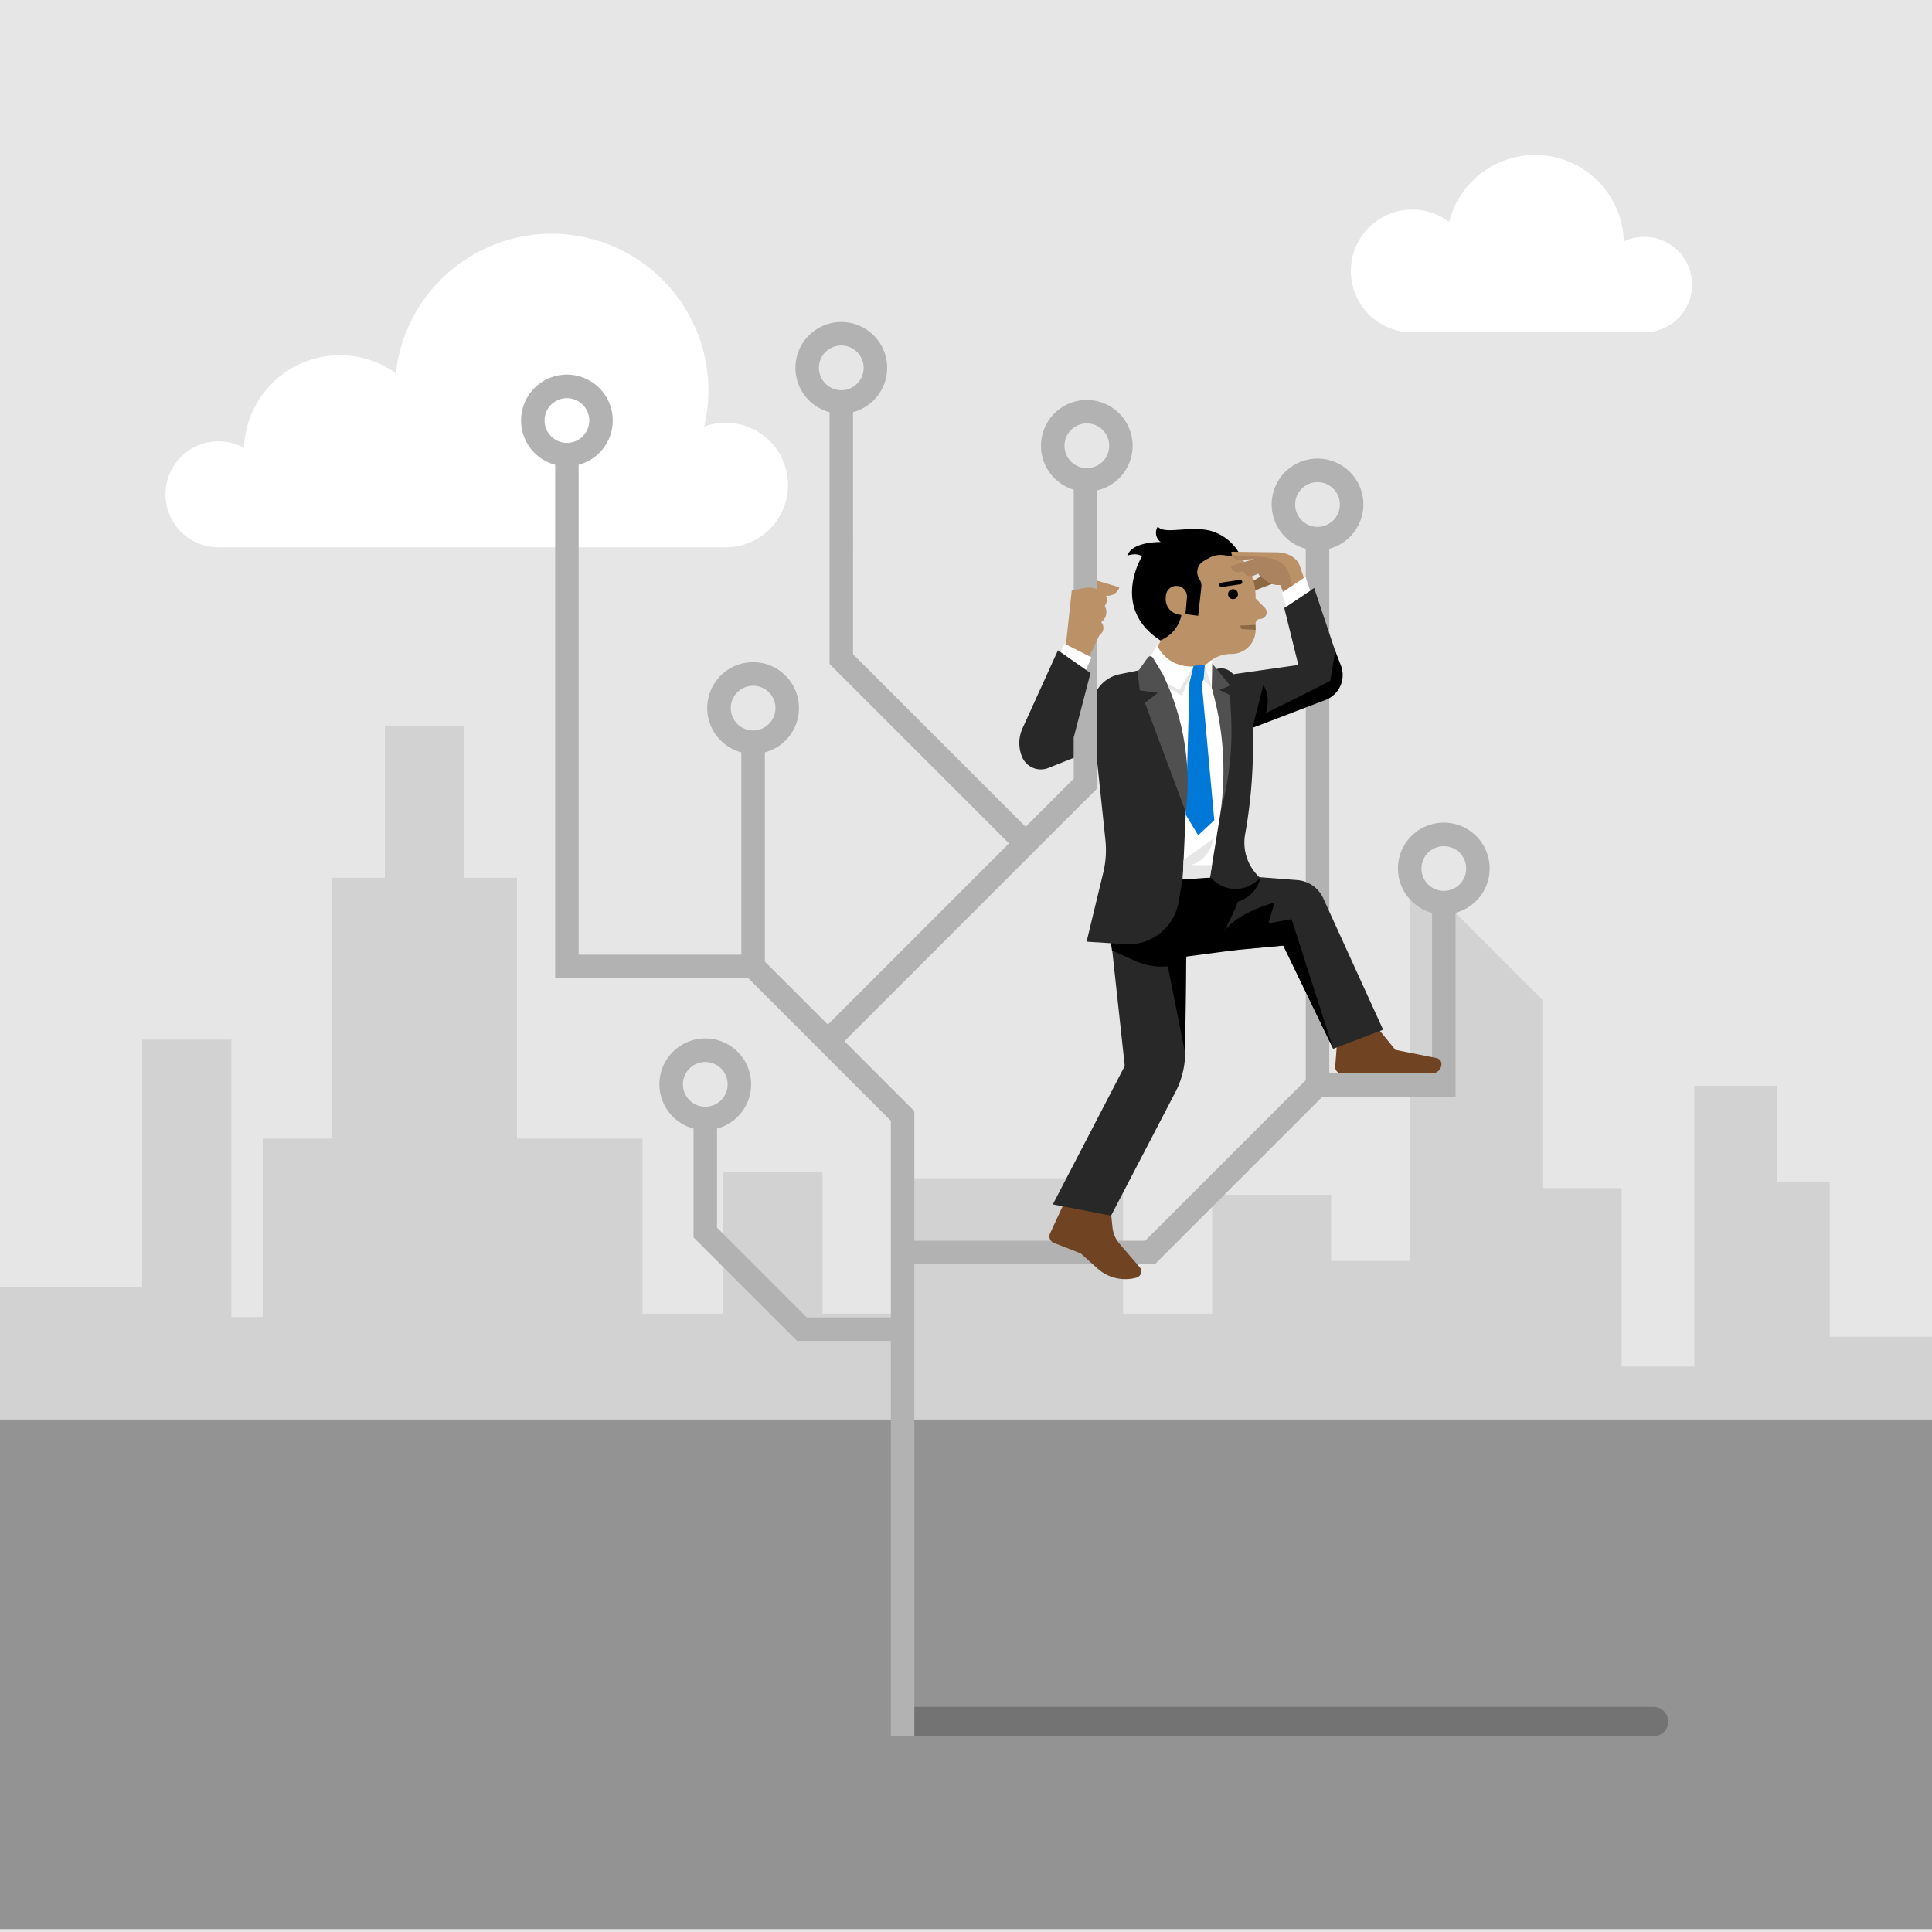 <svg xmlns="http://www.w3.org/2000/svg" viewBox="0 0 300 300"><title>MSC17-business-012</title><rect x="-1.923" width="303.846" height="300" fill="#e6e6e6"/><rect x="-1.517" y="220.396" width="303.44" height="79.162" fill="#939393"/><polygon points="59.766 112.704 59.766 136.294 51.56 136.294 51.56 176.807 40.791 176.807 40.791 204.499 35.919 204.499 35.919 161.422 22.073 161.422 22.073 199.883 -1.517 199.883 -1.517 220.395 301.923 220.395 301.923 207.575 284.124 207.575 284.124 183.473 275.92 183.473 275.92 168.601 263.099 168.601 263.099 212.191 251.816 212.191 251.816 184.499 239.509 184.499 239.509 155.268 218.996 134.755 218.996 195.781 206.689 195.781 206.689 185.524 188.226 185.524 188.226 203.986 174.38 203.986 174.38 182.961 139.509 182.961 139.509 203.986 127.714 203.986 127.714 181.935 112.329 181.935 112.329 203.986 99.766 203.986 99.766 176.807 80.278 176.807 80.278 136.294 72.073 136.294 72.073 112.704 59.766 112.704" fill="#d2d2d2"/><path d="M255.331,36.78a7.386,7.386,0,0,0-3.188.72,13.774,13.774,0,0,0-27.12-3.052A9.537,9.537,0,1,0,219.3,51.616h36.029a7.418,7.418,0,1,0,0-14.836" fill="#fff"/><path d="M112.691,65.644a9.641,9.641,0,0,0-3.341.593,24.343,24.343,0,1,0-47.885-8.282,14.9,14.9,0,0,0-23.573,11.6,8.229,8.229,0,1,0-3.977,15.434h78.776a9.67,9.67,0,1,0,0-19.34" fill="#fff"/><path d="M198.788,90.834l-.679-1.856a.844.844,0,0,0-1.085-.5l-1.6.59a1.9,1.9,0,0,0,.277.47l-2.214,1.3.74,1.082,3.3-1.256a5.679,5.679,0,0,0,1.258.174" fill="#8c6943"/><path d="M256.716,269.608h-115.8a2.28,2.28,0,0,1,0-4.559h115.8a2.28,2.28,0,1,1,0,4.559" fill="#737373"/><path d="M231.314,134.868a7.12,7.12,0,1,0-8.943,6.873v24.91H206.409V85.211a7.12,7.12,0,1,0-3.647,0v82.507l-24.945,24.945H141.978V172.521l-10.85-10.85,39.251-39.25V76.147a7.112,7.112,0,1,0-3.648-.108v44.87l-7.472,7.473-26.8-26.8V64a7.119,7.119,0,1,0-3.648,0v39.1l27.866,27.865-28.131,28.131-9.782-9.782V116.827a7.12,7.12,0,1,0-3.647,0v31.414H89.853V72.17a7.119,7.119,0,1,0-3.648,0v79.719h29.982l22.143,22.143V204.57H125.277l-13.939-13.939V175.248a7.12,7.12,0,1,0-3.647,0v16.893l16.075,16.077H138.33v61.409h3.648V196.311h37.35L205.34,170.3h20.679V141.741a7.124,7.124,0,0,0,5.295-6.873M165.294,69.22a3.471,3.471,0,1,1,3.471,3.471,3.475,3.475,0,0,1-3.471-3.471m-38.129-12.1a3.472,3.472,0,1,1,3.472,3.471,3.477,3.477,0,0,1-3.472-3.471M84.559,65.3a3.471,3.471,0,1,1,3.47,3.471,3.475,3.475,0,0,1-3.47-3.471m28.913,44.657a3.471,3.471,0,1,1,3.47,3.47,3.475,3.475,0,0,1-3.47-3.47m-7.43,58.421a3.472,3.472,0,1,1,3.473,3.472,3.476,3.476,0,0,1-3.473-3.472m95.071-90.037a3.472,3.472,0,1,1,3.472,3.471,3.477,3.477,0,0,1-3.472-3.471m23.082,60a3.471,3.471,0,1,1,3.471-3.471,3.476,3.476,0,0,1-3.471,3.471" fill="#b2b2b2"/><path d="M165.231,186.8l-2.177,4.726a1.09,1.09,0,0,0,.592,1.47l4.168,1.631,2.607,2.342a6.466,6.466,0,0,0,6.051,1.422,1,1,0,0,0,.494-1.62l-3.129-3.643a4.58,4.58,0,0,1-1.083-2.506l-.381-3.594Z" fill="#704322"/><path d="M207.746,160.236l-.414,5.378a.977.977,0,0,0,.975,1.053h14.056a1.473,1.473,0,0,0,1.47-1.373.947.947,0,0,0-.758-.994l-6.4-1.28-3.648-4.483Z" fill="#704322"/><path d="M196.4,94.381l-1.419-1.443a.046.046,0,0,1-.013-.031v-.121a9.294,9.294,0,0,0-8.471-9.38,9.082,9.082,0,0,0-9.665,9.708,8.9,8.9,0,0,0,3.428,6.375l-3.218,5.725,8.492.626,1.184-1.859a5.263,5.263,0,0,1,4.439-2.436h.076a3.735,3.735,0,0,0,3.735-3.735v-.994a.709.709,0,0,1,.645-.706l.157-.014a1.011,1.011,0,0,0,.63-1.715" fill="#bb9167"/><path d="M205.469,139.476a4.827,4.827,0,0,0-4.024-2.813l-5.883-.453a7.343,7.343,0,0,1-2.217-6.677,77.479,77.479,0,0,0,1.162-16.643l11.6-4.65a3.644,3.644,0,0,0,2.1-4.539L204.059,91.29l-4.635,3.115,2.184,8.852-10.079,1.436-.363-.321a2.322,2.322,0,0,0-2.5-.38l-.814.368-4.309,1.333c-1.38-.381-1.643-2.629-3.047-2.344l-6.628,1.344a5.416,5.416,0,0,0-3.489,2.4v11.27l1.267,12.063a15,15,0,0,1-.336,5.094l-2.584,10.7,3.86.248,2.067,19.053-11.17,21.5,9.043,1.748,10-19.206a13.345,13.345,0,0,0,1.506-6.02l.155-15.281,15.085-1.437,7.751,16.032,7.75-2.962Z" fill="#282828"/><path d="M187.405,103.221l.64-.42,2.963,3.647-1.653.685,1.653.8.107,2.35a46.772,46.772,0,0,1-1.341,14.8l-.247.97Z" fill="#505050"/><path d="M188.473,107.988l-.313-1.2.084-4.16-.236-.053a2.183,2.183,0,0,0-.472.44,6.483,6.483,0,0,1-5.589-.3,6.289,6.289,0,0,1-2.307-2.536l-2.023,3.648,2.719,1.563.259.5a32.6,32.6,0,0,1,3.693,16.6l-.631,14.054,4.217-.227,1.5-9.212a46.114,46.114,0,0,0-.9-19.111" fill="#fff"/><path d="M188.5,130.156l-4.71,3.385-.134,3,4.217-.228.327-2c-.717.023-1.823.04-3.347.01,3.02-.684,3.647-4.16,3.647-4.16" fill="#e6e6e6"/><polygon points="186.506 104.967 188.558 127.363 186.05 129.7 184.132 126.528 184.711 105.993 185.822 104.568 186.506 104.967" fill="#0078d7"/><polygon points="186.706 105.366 188.159 106.791 187.076 103.229 186.706 105.366" fill="#e6e6e6"/><polygon points="185.338 103.4 183.143 107.104 181.15 106.135 181.548 106.819 183.457 107.988 185.338 104.055 185.338 103.4" fill="#e6e6e6"/><path d="M176.647,104.34l1.58-2.233a.471.471,0,0,1,.788.027l1.5,2.47a38.44,38.44,0,0,1,3.614,21.506l-6.344-16.983,1.994-1.538-2.792-.4Z" fill="#505050"/><path d="M185.338,103.4l-.627,2.593,1.692-.1a.525.525,0,0,0,.5-.483l.179-2.185Z" fill="#0078d7"/><path d="M192.233,92.258a.769.769,0,1,1-.769-.769.769.769,0,0,1,.769.769"/><path d="M188.1,82.456c-3.362-.912-7.237.627-8.32-.683a1.767,1.767,0,0,0,.455,2.393s-4.445-.114-5.185,2.109c1.595-.513,2.279.113,2.279.113s-4.958,7.978,2.85,13.051A5.381,5.381,0,0,0,183.45,95.5l-.5-.1a2.408,2.408,0,0,1-1.938-2.53l.024-.346a1.641,1.641,0,1,1,3.271.259l-.228,2.571,1.971.263.492-4.426a1.958,1.958,0,0,0-.311-1.293,1.96,1.96,0,0,1,.668-2.78l.825-.47A3.652,3.652,0,0,1,190,86.2l2.776.357a7.591,7.591,0,0,0-4.673-4.1"/><polygon points="194.941 97.027 192.548 97.14 192.775 97.672 194.971 97.811 194.941 97.027" fill="#8c6943"/><path d="M189.675,91.155a.342.342,0,0,1-.05-.68l2.874-.433a.338.338,0,0,1,.39.286.344.344,0,0,1-.287.39l-2.876.433a.292.292,0,0,1-.051,0"/><path d="M202.492,90.406l-.883-2.165c-.343-1-2.228-1.857-3.277-1.966l-6.355-.257-.745-.122a1.16,1.16,0,0,0,1.214,1.035l2.267-.115L191.094,87.9l.032.108a1.168,1.168,0,0,0,1.5.784l.437-.123.089.184a1.12,1.12,0,0,0,1.434.557l.843-.342.531.577a3.693,3.693,0,0,0,2.777,1.191h.055l.711,1.624,3.334-1.8Z" fill="#ab845f"/><path d="M202.606,90.122l-.779-2.268c-.341-1-1.473-2.007-3.467-2.092l-7.152-.086.024.22a1.14,1.14,0,0,0,.109.354l4.83.236a3.371,3.371,0,0,1,.646.1l.932.233a3.406,3.406,0,0,1,2.462,2.417l.656,2.437,1.878-1.216Z" fill="#bb9167"/><polygon points="199.728 94.196 199.043 92.031 202.729 89.562 203.451 91.726 199.728 94.196" fill="#fff"/><path d="M196.971,143.379l.933-3.231s-6.306,1.672-8.054,4.863a43.144,43.144,0,0,0,2.383-4.991,5.1,5.1,0,0,0,3.468-3.671l-.579.489a5.055,5.055,0,0,1-7.1-.565l-4.406.3-.612,3.514a7.888,7.888,0,0,1-8.275,6.52l-2.213-.141.157,1.124,3.613,1.622a10.146,10.146,0,0,0,4.843.865l.214-.015,2.685,13.487.143-14.074.057-.938,8.458-1.124,6.582-.582,7.75,16.032-6.459-20.136Z"/><path d="M194.485,113.021l1.671-6.61s1.293,1.52.38,4.331c6.383-3.116,10.03-5.015,10.03-5.015l.778-4.618.91,2.325a4.144,4.144,0,0,1-2.427,5.256Z"/><path d="M170.322,90.149v1.323a3.743,3.743,0,0,0-1.994-.156l-1.908.39-.962,8.894,3.285,2.163,1.959-4.1.219-.206a1.326,1.326,0,0,0,.066-1.859l.067-.05a1.879,1.879,0,0,0,.494-2.434l.183-.366a1.409,1.409,0,0,0,0-1.25,1.952,1.952,0,0,0,2.013-1.1l.069-.2Z" fill="#bb9167"/><polygon points="164.319 102.155 165.306 99.952 169.486 102.079 168.346 104.663 164.319 102.155" fill="#fff"/><path d="M166.731,114.49l2.6-9.979-5.053-3.533-5.5,12.105a5.571,5.571,0,0,0-.075,4.439,3.25,3.25,0,0,0,.3.559,3.155,3.155,0,0,0,3.788,1.167l3.007-1.2.929-.371Z" fill="#282828"/><rect x="-1.923" width="303.846" height="300" fill="none"/><rect x="-1.923" width="303.846" height="300" fill="none"/></svg>
